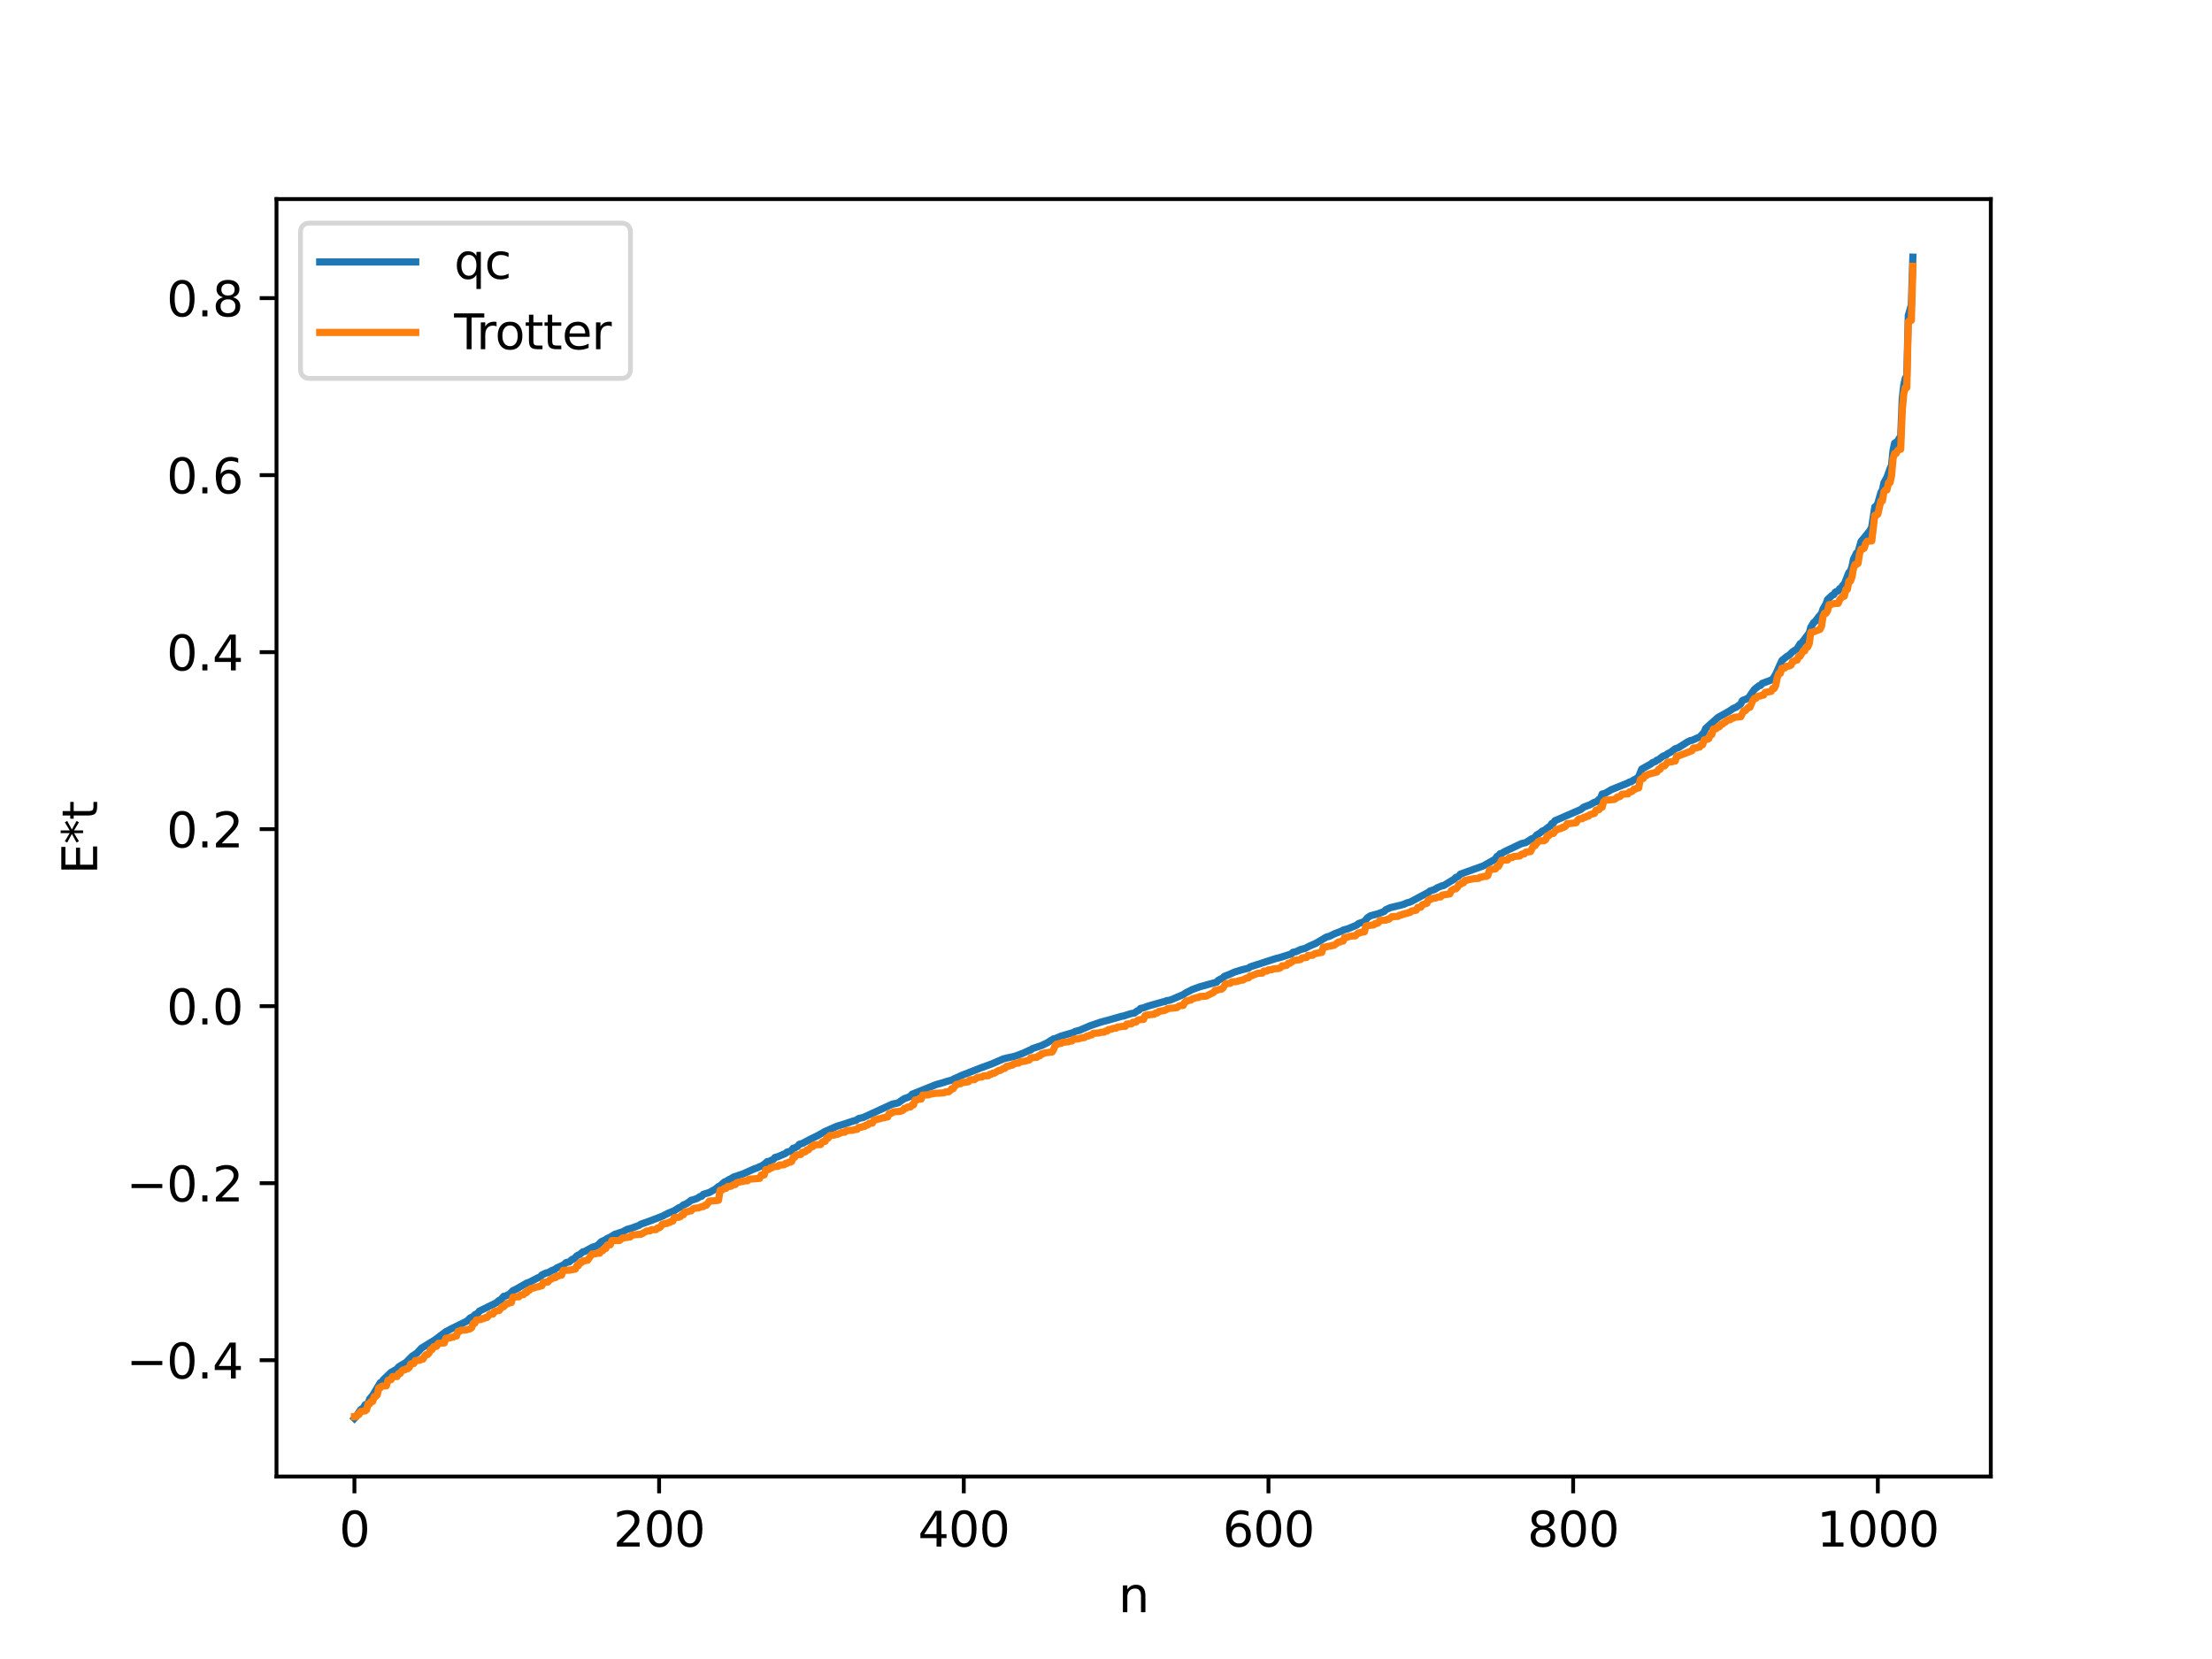 <?xml version="1.0" encoding="utf-8" standalone="no"?>
<!DOCTYPE svg PUBLIC "-//W3C//DTD SVG 1.1//EN"
  "http://www.w3.org/Graphics/SVG/1.1/DTD/svg11.dtd">
<svg xmlns:xlink="http://www.w3.org/1999/xlink" width="460.8pt" height="345.6pt" viewBox="0 0 460.8 345.6" xmlns="http://www.w3.org/2000/svg" version="1.1">
 <defs>
  <style type="text/css">*{stroke-linejoin: round; stroke-linecap: butt}</style>
 </defs>
 <g id="figure_1">
  <g id="patch_1">
   <path d="M 0 345.6 
L 460.8 345.6 
L 460.8 0 
L 0 0 
z
" style="fill: #ffffff"/>
  </g>
  <g id="axes_1">
   <g id="patch_2">
    <path d="M 57.6 307.584 
L 414.72 307.584 
L 414.72 41.472 
L 57.6 41.472 
z
" style="fill: #ffffff"/>
   </g>
   <g id="matplotlib.axis_1">
    <g id="xtick_1">
     <g id="line2d_1">
      <defs>
       <path id="mf212483aa5" d="M 0 0 
L 0 3.5 
" style="stroke: #000000; stroke-width: 0.8"/>
      </defs>
      <g>
       <use xlink:href="#mf212483aa5" x="73.833" y="307.584" style="stroke: #000000; stroke-width: 0.8"/>
      </g>
     </g>
     <g id="text_1">
      <!-- 0 -->
      <g transform="translate(70.651 322.182) scale(0.1 -0.1)">
       <defs>
        <path id="DejaVuSans-30" d="M 2034 4250 
Q 1547 4250 1301 3770 
Q 1056 3291 1056 2328 
Q 1056 1369 1301 889 
Q 1547 409 2034 409 
Q 2525 409 2770 889 
Q 3016 1369 3016 2328 
Q 3016 3291 2770 3770 
Q 2525 4250 2034 4250 
z
M 2034 4750 
Q 2819 4750 3233 4129 
Q 3647 3509 3647 2328 
Q 3647 1150 3233 529 
Q 2819 -91 2034 -91 
Q 1250 -91 836 529 
Q 422 1150 422 2328 
Q 422 3509 836 4129 
Q 1250 4750 2034 4750 
z
" transform="scale(0.016)"/>
       </defs>
       <use xlink:href="#DejaVuSans-30"/>
      </g>
     </g>
    </g>
    <g id="xtick_2">
     <g id="line2d_2">
      <g>
       <use xlink:href="#mf212483aa5" x="137.304" y="307.584" style="stroke: #000000; stroke-width: 0.8"/>
      </g>
     </g>
     <g id="text_2">
      <!-- 200 -->
      <g transform="translate(127.76 322.182) scale(0.1 -0.1)">
       <defs>
        <path id="DejaVuSans-32" d="M 1228 531 
L 3431 531 
L 3431 0 
L 469 0 
L 469 531 
Q 828 903 1448 1529 
Q 2069 2156 2228 2338 
Q 2531 2678 2651 2914 
Q 2772 3150 2772 3378 
Q 2772 3750 2511 3984 
Q 2250 4219 1831 4219 
Q 1534 4219 1204 4116 
Q 875 4013 500 3803 
L 500 4441 
Q 881 4594 1212 4672 
Q 1544 4750 1819 4750 
Q 2544 4750 2975 4387 
Q 3406 4025 3406 3419 
Q 3406 3131 3298 2873 
Q 3191 2616 2906 2266 
Q 2828 2175 2409 1742 
Q 1991 1309 1228 531 
z
" transform="scale(0.016)"/>
       </defs>
       <use xlink:href="#DejaVuSans-32"/>
       <use xlink:href="#DejaVuSans-30" x="63.623"/>
       <use xlink:href="#DejaVuSans-30" x="127.246"/>
      </g>
     </g>
    </g>
    <g id="xtick_3">
     <g id="line2d_3">
      <g>
       <use xlink:href="#mf212483aa5" x="200.775" y="307.584" style="stroke: #000000; stroke-width: 0.8"/>
      </g>
     </g>
     <g id="text_3">
      <!-- 400 -->
      <g transform="translate(191.231 322.182) scale(0.1 -0.1)">
       <defs>
        <path id="DejaVuSans-34" d="M 2419 4116 
L 825 1625 
L 2419 1625 
L 2419 4116 
z
M 2253 4666 
L 3047 4666 
L 3047 1625 
L 3713 1625 
L 3713 1100 
L 3047 1100 
L 3047 0 
L 2419 0 
L 2419 1100 
L 313 1100 
L 313 1709 
L 2253 4666 
z
" transform="scale(0.016)"/>
       </defs>
       <use xlink:href="#DejaVuSans-34"/>
       <use xlink:href="#DejaVuSans-30" x="63.623"/>
       <use xlink:href="#DejaVuSans-30" x="127.246"/>
      </g>
     </g>
    </g>
    <g id="xtick_4">
     <g id="line2d_4">
      <g>
       <use xlink:href="#mf212483aa5" x="264.246" y="307.584" style="stroke: #000000; stroke-width: 0.8"/>
      </g>
     </g>
     <g id="text_4">
      <!-- 600 -->
      <g transform="translate(254.702 322.182) scale(0.1 -0.1)">
       <defs>
        <path id="DejaVuSans-36" d="M 2113 2584 
Q 1688 2584 1439 2293 
Q 1191 2003 1191 1497 
Q 1191 994 1439 701 
Q 1688 409 2113 409 
Q 2538 409 2786 701 
Q 3034 994 3034 1497 
Q 3034 2003 2786 2293 
Q 2538 2584 2113 2584 
z
M 3366 4563 
L 3366 3988 
Q 3128 4100 2886 4159 
Q 2644 4219 2406 4219 
Q 1781 4219 1451 3797 
Q 1122 3375 1075 2522 
Q 1259 2794 1537 2939 
Q 1816 3084 2150 3084 
Q 2853 3084 3261 2657 
Q 3669 2231 3669 1497 
Q 3669 778 3244 343 
Q 2819 -91 2113 -91 
Q 1303 -91 875 529 
Q 447 1150 447 2328 
Q 447 3434 972 4092 
Q 1497 4750 2381 4750 
Q 2619 4750 2861 4703 
Q 3103 4656 3366 4563 
z
" transform="scale(0.016)"/>
       </defs>
       <use xlink:href="#DejaVuSans-36"/>
       <use xlink:href="#DejaVuSans-30" x="63.623"/>
       <use xlink:href="#DejaVuSans-30" x="127.246"/>
      </g>
     </g>
    </g>
    <g id="xtick_5">
     <g id="line2d_5">
      <g>
       <use xlink:href="#mf212483aa5" x="327.717" y="307.584" style="stroke: #000000; stroke-width: 0.8"/>
      </g>
     </g>
     <g id="text_5">
      <!-- 800 -->
      <g transform="translate(318.173 322.182) scale(0.1 -0.1)">
       <defs>
        <path id="DejaVuSans-38" d="M 2034 2216 
Q 1584 2216 1326 1975 
Q 1069 1734 1069 1313 
Q 1069 891 1326 650 
Q 1584 409 2034 409 
Q 2484 409 2743 651 
Q 3003 894 3003 1313 
Q 3003 1734 2745 1975 
Q 2488 2216 2034 2216 
z
M 1403 2484 
Q 997 2584 770 2862 
Q 544 3141 544 3541 
Q 544 4100 942 4425 
Q 1341 4750 2034 4750 
Q 2731 4750 3128 4425 
Q 3525 4100 3525 3541 
Q 3525 3141 3298 2862 
Q 3072 2584 2669 2484 
Q 3125 2378 3379 2068 
Q 3634 1759 3634 1313 
Q 3634 634 3220 271 
Q 2806 -91 2034 -91 
Q 1263 -91 848 271 
Q 434 634 434 1313 
Q 434 1759 690 2068 
Q 947 2378 1403 2484 
z
M 1172 3481 
Q 1172 3119 1398 2916 
Q 1625 2713 2034 2713 
Q 2441 2713 2670 2916 
Q 2900 3119 2900 3481 
Q 2900 3844 2670 4047 
Q 2441 4250 2034 4250 
Q 1625 4250 1398 4047 
Q 1172 3844 1172 3481 
z
" transform="scale(0.016)"/>
       </defs>
       <use xlink:href="#DejaVuSans-38"/>
       <use xlink:href="#DejaVuSans-30" x="63.623"/>
       <use xlink:href="#DejaVuSans-30" x="127.246"/>
      </g>
     </g>
    </g>
    <g id="xtick_6">
     <g id="line2d_6">
      <g>
       <use xlink:href="#mf212483aa5" x="391.188" y="307.584" style="stroke: #000000; stroke-width: 0.8"/>
      </g>
     </g>
     <g id="text_6">
      <!-- 1000 -->
      <g transform="translate(378.463 322.182) scale(0.1 -0.1)">
       <defs>
        <path id="DejaVuSans-31" d="M 794 531 
L 1825 531 
L 1825 4091 
L 703 3866 
L 703 4441 
L 1819 4666 
L 2450 4666 
L 2450 531 
L 3481 531 
L 3481 0 
L 794 0 
L 794 531 
z
" transform="scale(0.016)"/>
       </defs>
       <use xlink:href="#DejaVuSans-31"/>
       <use xlink:href="#DejaVuSans-30" x="63.623"/>
       <use xlink:href="#DejaVuSans-30" x="127.246"/>
       <use xlink:href="#DejaVuSans-30" x="190.869"/>
      </g>
     </g>
    </g>
    <g id="text_7">
     <!-- n -->
     <g transform="translate(232.991 335.861) scale(0.1 -0.1)">
      <defs>
       <path id="DejaVuSans-6e" d="M 3513 2113 
L 3513 0 
L 2938 0 
L 2938 2094 
Q 2938 2591 2744 2837 
Q 2550 3084 2163 3084 
Q 1697 3084 1428 2787 
Q 1159 2491 1159 1978 
L 1159 0 
L 581 0 
L 581 3500 
L 1159 3500 
L 1159 2956 
Q 1366 3272 1645 3428 
Q 1925 3584 2291 3584 
Q 2894 3584 3203 3211 
Q 3513 2838 3513 2113 
z
" transform="scale(0.016)"/>
      </defs>
      <use xlink:href="#DejaVuSans-6e"/>
     </g>
    </g>
   </g>
   <g id="matplotlib.axis_2">
    <g id="ytick_1">
     <g id="line2d_7">
      <defs>
       <path id="mcd2413e6d6" d="M 0 0 
L -3.5 0 
" style="stroke: #000000; stroke-width: 0.8"/>
      </defs>
      <g>
       <use xlink:href="#mcd2413e6d6" x="57.6" y="283.358" style="stroke: #000000; stroke-width: 0.8"/>
      </g>
     </g>
     <g id="text_8">
      <!-- −0.4 -->
      <g transform="translate(26.317 287.157) scale(0.1 -0.1)">
       <defs>
        <path id="DejaVuSans-2212" d="M 678 2272 
L 4684 2272 
L 4684 1741 
L 678 1741 
L 678 2272 
z
" transform="scale(0.016)"/>
        <path id="DejaVuSans-2e" d="M 684 794 
L 1344 794 
L 1344 0 
L 684 0 
L 684 794 
z
" transform="scale(0.016)"/>
       </defs>
       <use xlink:href="#DejaVuSans-2212"/>
       <use xlink:href="#DejaVuSans-30" x="83.789"/>
       <use xlink:href="#DejaVuSans-2e" x="147.412"/>
       <use xlink:href="#DejaVuSans-34" x="179.199"/>
      </g>
     </g>
    </g>
    <g id="ytick_2">
     <g id="line2d_8">
      <g>
       <use xlink:href="#mcd2413e6d6" x="57.6" y="246.482" style="stroke: #000000; stroke-width: 0.8"/>
      </g>
     </g>
     <g id="text_9">
      <!-- −0.2 -->
      <g transform="translate(26.317 250.281) scale(0.1 -0.1)">
       <use xlink:href="#DejaVuSans-2212"/>
       <use xlink:href="#DejaVuSans-30" x="83.789"/>
       <use xlink:href="#DejaVuSans-2e" x="147.412"/>
       <use xlink:href="#DejaVuSans-32" x="179.199"/>
      </g>
     </g>
    </g>
    <g id="ytick_3">
     <g id="line2d_9">
      <g>
       <use xlink:href="#mcd2413e6d6" x="57.6" y="209.606" style="stroke: #000000; stroke-width: 0.8"/>
      </g>
     </g>
     <g id="text_10">
      <!-- 0.0 -->
      <g transform="translate(34.697 213.405) scale(0.1 -0.1)">
       <use xlink:href="#DejaVuSans-30"/>
       <use xlink:href="#DejaVuSans-2e" x="63.623"/>
       <use xlink:href="#DejaVuSans-30" x="95.41"/>
      </g>
     </g>
    </g>
    <g id="ytick_4">
     <g id="line2d_10">
      <g>
       <use xlink:href="#mcd2413e6d6" x="57.6" y="172.731" style="stroke: #000000; stroke-width: 0.8"/>
      </g>
     </g>
     <g id="text_11">
      <!-- 0.2 -->
      <g transform="translate(34.697 176.53) scale(0.1 -0.1)">
       <use xlink:href="#DejaVuSans-30"/>
       <use xlink:href="#DejaVuSans-2e" x="63.623"/>
       <use xlink:href="#DejaVuSans-32" x="95.41"/>
      </g>
     </g>
    </g>
    <g id="ytick_5">
     <g id="line2d_11">
      <g>
       <use xlink:href="#mcd2413e6d6" x="57.6" y="135.855" style="stroke: #000000; stroke-width: 0.8"/>
      </g>
     </g>
     <g id="text_12">
      <!-- 0.4 -->
      <g transform="translate(34.697 139.654) scale(0.1 -0.1)">
       <use xlink:href="#DejaVuSans-30"/>
       <use xlink:href="#DejaVuSans-2e" x="63.623"/>
       <use xlink:href="#DejaVuSans-34" x="95.41"/>
      </g>
     </g>
    </g>
    <g id="ytick_6">
     <g id="line2d_12">
      <g>
       <use xlink:href="#mcd2413e6d6" x="57.6" y="98.979" style="stroke: #000000; stroke-width: 0.8"/>
      </g>
     </g>
     <g id="text_13">
      <!-- 0.6 -->
      <g transform="translate(34.697 102.778) scale(0.1 -0.1)">
       <use xlink:href="#DejaVuSans-30"/>
       <use xlink:href="#DejaVuSans-2e" x="63.623"/>
       <use xlink:href="#DejaVuSans-36" x="95.41"/>
      </g>
     </g>
    </g>
    <g id="ytick_7">
     <g id="line2d_13">
      <g>
       <use xlink:href="#mcd2413e6d6" x="57.6" y="62.103" style="stroke: #000000; stroke-width: 0.8"/>
      </g>
     </g>
     <g id="text_14">
      <!-- 0.8 -->
      <g transform="translate(34.697 65.903) scale(0.1 -0.1)">
       <use xlink:href="#DejaVuSans-30"/>
       <use xlink:href="#DejaVuSans-2e" x="63.623"/>
       <use xlink:href="#DejaVuSans-38" x="95.41"/>
      </g>
     </g>
    </g>
    <g id="text_15">
     <!-- E*t -->
     <g transform="translate(20.238 182.148) rotate(-90) scale(0.1 -0.1)">
      <defs>
       <path id="DejaVuSans-45" d="M 628 4666 
L 3578 4666 
L 3578 4134 
L 1259 4134 
L 1259 2753 
L 3481 2753 
L 3481 2222 
L 1259 2222 
L 1259 531 
L 3634 531 
L 3634 0 
L 628 0 
L 628 4666 
z
" transform="scale(0.016)"/>
       <path id="DejaVuSans-2a" d="M 3009 3897 
L 1888 3291 
L 3009 2681 
L 2828 2375 
L 1778 3009 
L 1778 1831 
L 1422 1831 
L 1422 3009 
L 372 2375 
L 191 2681 
L 1313 3291 
L 191 3897 
L 372 4206 
L 1422 3572 
L 1422 4750 
L 1778 4750 
L 1778 3572 
L 2828 4206 
L 3009 3897 
z
" transform="scale(0.016)"/>
       <path id="DejaVuSans-74" d="M 1172 4494 
L 1172 3500 
L 2356 3500 
L 2356 3053 
L 1172 3053 
L 1172 1153 
Q 1172 725 1289 603 
Q 1406 481 1766 481 
L 2356 481 
L 2356 0 
L 1766 0 
Q 1100 0 847 248 
Q 594 497 594 1153 
L 594 3053 
L 172 3053 
L 172 3500 
L 594 3500 
L 594 4494 
L 1172 4494 
z
" transform="scale(0.016)"/>
      </defs>
      <use xlink:href="#DejaVuSans-45"/>
      <use xlink:href="#DejaVuSans-2a" x="63.184"/>
      <use xlink:href="#DejaVuSans-74" x="113.184"/>
     </g>
    </g>
   </g>
   <g id="line2d_14">
    <path d="M 73.833 295.488 
L 74.15 295.161 
L 75.102 293.686 
L 75.737 293.226 
L 76.054 292.655 
L 76.689 292.328 
L 77.006 291.418 
L 77.641 290.674 
L 79.228 288.031 
L 79.545 287.889 
L 79.862 287.415 
L 80.815 286.516 
L 81.449 285.902 
L 82.719 285.188 
L 83.036 284.753 
L 84.623 283.788 
L 85.892 282.497 
L 86.844 281.879 
L 87.796 280.851 
L 90.653 279.09 
L 92.874 277.416 
L 93.826 276.912 
L 97.317 275.188 
L 97.952 274.547 
L 98.586 274.266 
L 98.904 273.887 
L 99.539 273.567 
L 99.856 273.133 
L 103.347 271.419 
L 103.981 270.892 
L 104.299 270.772 
L 104.934 270.041 
L 105.251 270.016 
L 106.203 269.553 
L 106.838 268.869 
L 107.472 268.584 
L 109.694 267.307 
L 110.329 267.089 
L 111.915 266.255 
L 112.55 265.988 
L 112.867 265.606 
L 113.82 265.159 
L 114.137 265.137 
L 115.089 264.613 
L 115.406 264.536 
L 116.041 264.106 
L 117.31 263.555 
L 117.945 263.013 
L 118.58 262.876 
L 119.215 262.332 
L 119.532 262.28 
L 120.167 261.604 
L 120.801 261.298 
L 121.436 260.774 
L 121.753 260.73 
L 123.34 259.862 
L 123.658 259.716 
L 123.975 259.702 
L 124.61 259.321 
L 125.244 258.675 
L 126.196 258.23 
L 126.514 257.984 
L 127.148 257.719 
L 128.1 257.114 
L 129.687 256.611 
L 130.639 256.104 
L 131.591 255.84 
L 133.178 255.253 
L 133.496 255.016 
L 135.082 254.463 
L 137.939 253.376 
L 139.208 252.729 
L 140.477 252.204 
L 141.112 251.786 
L 141.429 251.581 
L 141.747 251.518 
L 142.381 251.005 
L 143.016 250.735 
L 143.651 250.319 
L 143.968 250.032 
L 144.286 249.98 
L 144.92 249.762 
L 145.238 249.645 
L 145.872 249.229 
L 146.19 249.184 
L 146.507 248.8 
L 147.777 248.413 
L 149.046 247.696 
L 149.681 247.17 
L 149.998 247.037 
L 150.95 246.202 
L 151.267 246.105 
L 151.902 245.699 
L 152.22 245.583 
L 152.854 245.179 
L 154.758 244.558 
L 157.297 243.413 
L 157.615 243.354 
L 158.249 243.036 
L 158.567 242.942 
L 159.201 242.533 
L 159.836 241.978 
L 160.153 241.958 
L 160.788 241.658 
L 161.105 241.537 
L 161.423 241.131 
L 162.058 240.956 
L 163.644 240.271 
L 163.962 239.996 
L 164.596 239.844 
L 164.914 239.617 
L 165.231 239.187 
L 165.548 239.147 
L 166.183 238.79 
L 166.5 238.381 
L 167.135 238.21 
L 168.722 237.36 
L 170.309 236.583 
L 171.896 235.689 
L 173.482 234.996 
L 174.434 234.584 
L 175.386 234.305 
L 177.925 233.474 
L 178.243 233.436 
L 178.877 233.005 
L 179.829 232.792 
L 185.859 230.023 
L 187.129 229.742 
L 187.763 229.284 
L 188.398 228.857 
L 189.033 228.651 
L 189.667 228.351 
L 189.985 227.957 
L 190.937 227.577 
L 195.062 225.919 
L 196.332 225.574 
L 197.284 225.259 
L 198.236 225.015 
L 198.871 224.681 
L 200.458 223.973 
L 204.266 222.48 
L 206.487 221.677 
L 209.026 220.585 
L 209.661 220.421 
L 210.613 220.218 
L 211.248 220.072 
L 211.882 219.872 
L 213.152 219.39 
L 214.421 218.8 
L 214.739 218.718 
L 215.056 218.444 
L 216.96 217.814 
L 218.229 217.201 
L 218.864 216.776 
L 219.499 216.401 
L 219.816 216.363 
L 221.086 215.821 
L 223.624 215.088 
L 223.942 214.877 
L 224.894 214.629 
L 227.115 213.672 
L 229.337 212.919 
L 231.241 212.408 
L 233.78 211.683 
L 234.097 211.648 
L 234.732 211.425 
L 235.684 211.135 
L 236.319 211.04 
L 236.953 210.561 
L 237.271 210.439 
L 237.588 210.073 
L 238.223 209.942 
L 239.175 209.584 
L 242.348 208.684 
L 242.666 208.659 
L 242.983 208.458 
L 243.618 208.379 
L 244.253 208.153 
L 244.887 207.872 
L 246.474 207.198 
L 247.109 206.779 
L 247.743 206.468 
L 248.378 206.139 
L 249.965 205.562 
L 251.869 205.027 
L 253.139 204.686 
L 253.456 204.605 
L 253.773 204.22 
L 254.725 203.728 
L 255.043 203.39 
L 255.995 203.029 
L 257.264 202.466 
L 258.534 202.075 
L 260.12 201.677 
L 260.438 201.413 
L 265.833 199.665 
L 266.467 199.524 
L 269.006 198.717 
L 269.324 198.388 
L 269.958 198.26 
L 270.91 197.813 
L 271.862 197.574 
L 272.815 197.071 
L 274.084 196.53 
L 276.305 195.211 
L 276.94 195.041 
L 278.21 194.433 
L 279.479 193.962 
L 279.796 193.755 
L 280.748 193.497 
L 281.383 193.242 
L 282.335 192.839 
L 282.653 192.714 
L 282.97 192.409 
L 284.239 191.959 
L 284.874 191.179 
L 285.509 190.765 
L 287.096 190.349 
L 287.73 190.11 
L 288.365 189.868 
L 288.682 189.508 
L 289.634 189.08 
L 291.856 188.551 
L 292.491 188.357 
L 293.125 188.075 
L 293.76 187.916 
L 297.568 185.885 
L 297.886 185.605 
L 298.838 185.304 
L 299.472 184.91 
L 300.424 184.518 
L 300.742 184.48 
L 302.963 183.121 
L 303.281 182.772 
L 303.598 182.685 
L 303.915 182.472 
L 304.233 182.092 
L 308.993 180.384 
L 311.215 179.132 
L 311.532 178.899 
L 311.849 178.399 
L 312.167 178.241 
L 312.484 177.853 
L 312.801 177.793 
L 313.436 177.403 
L 316.927 175.747 
L 317.879 175.509 
L 319.148 174.697 
L 319.466 174.606 
L 319.783 174.399 
L 320.1 173.952 
L 320.735 173.584 
L 321.37 173.076 
L 321.687 172.989 
L 322.639 172.257 
L 322.957 172.069 
L 323.274 171.551 
L 323.591 171.49 
L 323.909 170.976 
L 329.304 168.632 
L 329.939 168.13 
L 331.208 167.655 
L 332.16 167.116 
L 332.477 167.049 
L 332.795 166.839 
L 333.112 166.493 
L 333.429 166.332 
L 333.747 165.418 
L 334.381 165.259 
L 335.651 164.509 
L 339.142 163.105 
L 339.459 162.902 
L 339.777 162.863 
L 340.411 162.423 
L 340.729 162.331 
L 341.363 161.819 
L 341.998 160.216 
L 343.902 159.154 
L 344.22 158.884 
L 344.854 158.632 
L 345.172 158.347 
L 345.489 158.259 
L 346.441 157.516 
L 347.076 157.313 
L 347.393 157 
L 348.028 156.698 
L 348.98 155.974 
L 349.615 155.775 
L 351.519 154.571 
L 352.153 154.261 
L 352.471 154.24 
L 353.74 153.652 
L 354.058 153.58 
L 355.01 152.519 
L 355.327 151.747 
L 357.866 149.477 
L 359.77 148.411 
L 360.405 148.042 
L 361.039 147.596 
L 361.674 147.329 
L 362.626 146.66 
L 362.943 145.983 
L 363.261 145.791 
L 363.578 145.739 
L 363.896 145.523 
L 364.213 145.457 
L 364.848 144.49 
L 365.482 143.605 
L 366.434 142.849 
L 366.752 142.798 
L 367.069 142.375 
L 368.656 141.791 
L 369.291 141.489 
L 369.925 140.433 
L 371.195 137.605 
L 372.147 136.815 
L 372.781 136.424 
L 373.416 135.786 
L 374.368 135.159 
L 375.003 134.088 
L 375.32 133.939 
L 376.907 131.832 
L 377.224 130.648 
L 377.859 129.64 
L 378.177 129.428 
L 378.811 128.552 
L 379.446 127.838 
L 379.763 126.887 
L 380.398 125.775 
L 380.715 124.882 
L 381.35 124.307 
L 381.667 124.013 
L 381.985 123.893 
L 382.302 123.367 
L 382.937 123.064 
L 383.254 122.604 
L 383.572 122.479 
L 383.889 121.93 
L 384.206 121.655 
L 385.158 119.259 
L 385.476 118.975 
L 385.793 118.057 
L 386.11 116.508 
L 386.745 115.21 
L 387.062 115.021 
L 387.697 112.775 
L 388.332 112.045 
L 389.601 110.448 
L 389.919 109.782 
L 390.553 105.596 
L 390.871 105.414 
L 391.188 104.848 
L 391.823 102.614 
L 392.14 102.047 
L 392.458 100.549 
L 393.092 99.428 
L 393.727 97.634 
L 394.044 96.959 
L 394.362 93.775 
L 394.679 92.328 
L 395.314 91.89 
L 395.631 91.318 
L 395.948 91.096 
L 396.266 83.135 
L 396.583 80.242 
L 396.9 78.807 
L 397.218 78.306 
L 397.535 65.723 
L 398.17 63.533 
L 398.487 53.568 
L 398.487 53.568 
" clip-path="url(#p13651ee936)" style="fill: none; stroke: #1f77b4; stroke-width: 1.5; stroke-linecap: square"/>
   </g>
   <g id="line2d_15">
    <path d="M 73.833 295.135 
L 74.15 295.135 
L 74.467 294.673 
L 74.785 294.673 
L 75.102 294.041 
L 75.42 294.041 
L 75.737 293.922 
L 76.054 293.922 
L 76.372 293.675 
L 76.689 292.447 
L 77.006 292.447 
L 77.324 291.937 
L 77.641 291.937 
L 77.958 290.917 
L 78.276 290.917 
L 78.593 290.55 
L 78.91 289.119 
L 79.228 289.119 
L 79.545 288.761 
L 80.497 288.684 
L 80.815 287.569 
L 81.132 287.431 
L 81.449 287.431 
L 81.767 286.77 
L 82.719 286.753 
L 83.036 286.134 
L 83.353 286.134 
L 83.671 285.596 
L 83.988 285.379 
L 84.305 285.379 
L 84.623 285.139 
L 84.94 285.139 
L 85.258 284.859 
L 85.575 284.124 
L 86.21 284.043 
L 86.527 283.431 
L 87.479 283.353 
L 87.796 283.126 
L 88.114 283.126 
L 88.431 282.531 
L 88.748 282.189 
L 89.066 282.189 
L 89.383 281.867 
L 89.7 281.127 
L 90.018 281.127 
L 90.335 280.538 
L 90.97 280.446 
L 91.287 279.851 
L 92.557 279.757 
L 92.874 278.805 
L 93.826 278.684 
L 94.143 278.54 
L 94.461 278.54 
L 94.778 278.311 
L 95.096 278.311 
L 95.413 277.339 
L 95.73 277.339 
L 96.048 277.108 
L 97 277.064 
L 97.952 276.815 
L 98.269 276.552 
L 98.586 275.666 
L 98.904 275.666 
L 99.221 274.987 
L 100.173 274.876 
L 100.491 274.671 
L 100.808 274.671 
L 101.125 274.463 
L 101.443 274.463 
L 102.077 273.745 
L 102.712 273.733 
L 103.029 273.152 
L 103.347 273.152 
L 103.664 273.006 
L 103.981 273.006 
L 104.616 272.213 
L 104.934 272.213 
L 105.568 271.556 
L 105.886 271.556 
L 106.203 271.352 
L 106.52 271.352 
L 106.838 270.221 
L 107.79 270.147 
L 108.107 270.147 
L 108.424 269.745 
L 109.059 269.693 
L 109.377 269.279 
L 109.694 269.279 
L 110.011 268.743 
L 110.329 268.743 
L 110.646 268.391 
L 111.281 268.286 
L 111.598 268.137 
L 112.233 268.039 
L 112.55 267.863 
L 112.867 267.863 
L 113.185 267.126 
L 114.137 267.068 
L 114.454 266.672 
L 115.406 266.144 
L 115.724 266.144 
L 116.041 265.806 
L 116.358 265.806 
L 116.676 265.63 
L 116.993 265.63 
L 117.31 264.641 
L 118.58 264.601 
L 119.849 264.37 
L 120.167 263.665 
L 120.484 263.665 
L 120.801 263.007 
L 121.119 263.007 
L 121.436 262.674 
L 121.753 262.674 
L 122.071 262.548 
L 122.388 262.548 
L 123.34 261.232 
L 123.975 261.218 
L 124.292 261.071 
L 124.927 261.065 
L 125.244 260.55 
L 125.562 260.55 
L 125.879 260.085 
L 126.196 260.085 
L 126.514 259.351 
L 127.148 259.305 
L 127.466 258.433 
L 129.053 258.419 
L 129.687 257.897 
L 131.274 257.684 
L 131.591 257.316 
L 132.226 257.225 
L 133.178 257.134 
L 133.496 257.134 
L 134.765 256.436 
L 135.4 256.411 
L 135.717 256.16 
L 136.669 256.156 
L 136.986 255.783 
L 137.304 255.783 
L 137.621 255.564 
L 137.939 255.041 
L 138.573 254.88 
L 138.891 254.88 
L 139.208 254.657 
L 139.525 254.657 
L 139.843 254.382 
L 140.16 254.382 
L 140.477 253.642 
L 141.429 253.581 
L 141.747 253.434 
L 142.064 253.043 
L 142.381 253.043 
L 142.699 252.41 
L 143.334 252.41 
L 143.651 252.253 
L 143.968 252.253 
L 144.286 251.889 
L 144.603 251.701 
L 145.555 251.613 
L 146.19 251.36 
L 146.507 251.36 
L 146.824 251.078 
L 147.142 251.078 
L 147.777 250.206 
L 149.363 250.101 
L 149.681 250.029 
L 149.998 247.962 
L 150.315 247.962 
L 150.95 247.544 
L 151.267 247.544 
L 151.585 247.177 
L 152.22 247.132 
L 152.854 246.767 
L 153.172 246.767 
L 153.489 246.374 
L 154.441 246.141 
L 154.758 246.141 
L 155.076 245.998 
L 155.71 245.976 
L 156.028 245.645 
L 158.249 245.478 
L 158.567 244.773 
L 159.201 244.763 
L 159.519 243.652 
L 160.153 243.621 
L 160.471 243.293 
L 160.788 243.288 
L 161.105 243.031 
L 162.058 242.981 
L 162.375 242.7 
L 163.327 242.645 
L 163.644 242.35 
L 163.962 242.35 
L 164.279 242.118 
L 164.596 242.118 
L 164.914 241.969 
L 165.231 241.092 
L 165.548 241.092 
L 165.866 240.604 
L 166.5 240.525 
L 166.818 240.497 
L 167.135 240.038 
L 167.77 239.935 
L 168.087 239.533 
L 168.405 239.533 
L 169.039 238.837 
L 169.357 238.837 
L 169.674 238.47 
L 170.943 238.44 
L 171.261 237.915 
L 171.578 237.765 
L 171.896 237.765 
L 172.213 237.082 
L 172.53 237.082 
L 172.848 236.558 
L 173.8 236.46 
L 174.117 236.308 
L 174.434 236.308 
L 175.386 235.899 
L 176.021 235.842 
L 176.339 235.52 
L 177.291 235.461 
L 177.608 235.461 
L 178.243 235.267 
L 178.56 235.267 
L 178.877 234.863 
L 179.512 234.801 
L 179.829 234.64 
L 180.147 234.64 
L 180.464 234.343 
L 180.781 234.343 
L 181.099 233.991 
L 181.734 233.965 
L 182.051 233.342 
L 182.368 233.22 
L 182.686 233.22 
L 183.003 233.065 
L 183.32 233.065 
L 183.955 232.847 
L 184.272 232.847 
L 184.59 232.686 
L 184.907 232.686 
L 185.224 231.975 
L 185.542 231.975 
L 186.177 231.605 
L 187.446 231.533 
L 188.081 231.316 
L 188.398 230.883 
L 188.715 230.883 
L 189.033 230.612 
L 189.667 230.601 
L 189.985 230.168 
L 190.302 230.168 
L 190.62 229.142 
L 190.937 229.142 
L 191.572 228.968 
L 191.889 228.968 
L 192.206 228.124 
L 193.476 228.076 
L 193.793 227.89 
L 194.11 227.89 
L 194.745 227.765 
L 196.649 227.656 
L 196.967 227.471 
L 197.601 227.444 
L 197.919 227.218 
L 198.236 226.806 
L 198.553 226.806 
L 199.188 225.902 
L 199.505 225.902 
L 199.823 225.754 
L 200.14 225.754 
L 200.458 225.484 
L 201.092 225.449 
L 201.727 225.359 
L 202.044 224.953 
L 202.996 224.908 
L 203.631 224.439 
L 204.583 224.342 
L 204.9 224.122 
L 205.853 224.093 
L 206.17 223.801 
L 206.487 223.801 
L 206.805 223.56 
L 207.122 223.56 
L 208.074 222.977 
L 208.391 222.977 
L 209.026 222.562 
L 209.343 222.562 
L 209.661 222.144 
L 210.296 222.053 
L 210.613 221.879 
L 210.93 221.879 
L 211.248 221.595 
L 211.882 221.468 
L 212.2 221.468 
L 212.517 221.165 
L 213.469 221.074 
L 214.421 220.804 
L 214.739 220.355 
L 216.008 220.253 
L 216.325 219.941 
L 216.643 219.941 
L 216.96 219.527 
L 217.277 219.527 
L 217.595 219.34 
L 219.181 219.148 
L 219.499 218.616 
L 219.816 217.753 
L 220.134 217.495 
L 220.451 217.495 
L 220.768 217.341 
L 221.086 217.341 
L 221.403 217.138 
L 222.672 217.003 
L 222.99 216.859 
L 223.307 216.859 
L 223.624 216.486 
L 224.577 216.424 
L 225.529 216.163 
L 225.846 216.163 
L 226.481 215.804 
L 226.798 215.804 
L 227.115 215.59 
L 227.433 215.59 
L 227.75 215.259 
L 229.02 215.168 
L 229.337 215.039 
L 229.972 215.027 
L 230.289 214.794 
L 230.606 214.794 
L 230.924 214.47 
L 231.558 214.396 
L 231.876 214.234 
L 232.51 214.183 
L 232.828 213.935 
L 233.145 213.935 
L 233.78 213.819 
L 234.415 213.807 
L 234.732 213.324 
L 235.684 213.29 
L 236.001 212.948 
L 236.636 212.925 
L 236.953 212.564 
L 237.271 212.422 
L 238.223 212.364 
L 238.54 211.57 
L 238.858 211.45 
L 239.81 211.354 
L 240.444 211.287 
L 240.762 211.012 
L 241.079 211.012 
L 241.396 210.704 
L 242.666 210.48 
L 243.3 210.107 
L 245.205 209.904 
L 245.522 209.601 
L 245.839 209.482 
L 246.474 209.458 
L 246.791 208.825 
L 247.109 208.511 
L 247.426 208.511 
L 247.743 208.351 
L 248.061 208.351 
L 248.378 208.077 
L 249.33 207.805 
L 249.648 207.805 
L 249.965 207.588 
L 251.234 207.525 
L 252.821 206.74 
L 253.139 206.298 
L 253.456 206.298 
L 254.091 206.088 
L 254.408 206.088 
L 254.725 205.871 
L 255.36 204.902 
L 256.312 204.83 
L 256.629 204.526 
L 257.581 204.487 
L 258.534 204.184 
L 258.851 204.184 
L 259.486 203.832 
L 259.803 203.702 
L 260.12 203.702 
L 260.438 203.269 
L 260.755 203.269 
L 262.024 202.755 
L 262.977 202.712 
L 263.294 202.289 
L 263.929 202.287 
L 264.246 202.032 
L 264.881 202.026 
L 265.198 201.843 
L 266.467 201.744 
L 266.785 201.577 
L 267.102 201.198 
L 267.42 201.198 
L 268.054 201.084 
L 268.372 200.667 
L 268.689 200.667 
L 269.324 200.233 
L 269.641 200.038 
L 270.593 199.95 
L 270.91 199.9 
L 271.228 199.554 
L 272.18 199.454 
L 272.497 199.028 
L 273.449 199.009 
L 273.767 198.725 
L 274.084 198.604 
L 274.401 198.604 
L 274.719 198.484 
L 275.353 198.403 
L 275.671 197.305 
L 275.988 197.305 
L 276.94 197.084 
L 277.258 197.084 
L 277.575 196.935 
L 277.892 196.935 
L 278.844 196.237 
L 279.162 196.237 
L 279.479 196.047 
L 279.796 196.047 
L 280.114 195.282 
L 280.748 195.225 
L 281.066 195.086 
L 281.7 194.975 
L 282.335 194.954 
L 282.97 194.347 
L 283.287 194.347 
L 283.605 194.181 
L 284.239 194.118 
L 284.557 192.896 
L 285.191 192.788 
L 286.143 192.681 
L 286.461 192.387 
L 286.778 192.387 
L 287.096 192.257 
L 287.413 191.759 
L 288.682 191.687 
L 289 191.5 
L 289.317 191.5 
L 289.952 190.955 
L 291.221 190.898 
L 291.539 190.656 
L 291.856 190.656 
L 292.173 190.443 
L 292.491 190.443 
L 292.808 190.275 
L 293.125 190.275 
L 293.443 190.082 
L 293.76 190.082 
L 294.077 189.776 
L 295.029 189.613 
L 295.347 189.021 
L 295.981 188.994 
L 296.299 188.471 
L 297.251 188.166 
L 297.568 187.435 
L 297.886 187.435 
L 298.203 187.177 
L 298.52 187.177 
L 298.838 187.054 
L 299.155 187.054 
L 299.472 186.873 
L 300.107 186.847 
L 300.424 186.46 
L 301.059 186.372 
L 302.011 186.22 
L 302.329 185.522 
L 302.963 185.176 
L 303.281 185.176 
L 303.598 184.852 
L 303.915 184.242 
L 304.233 184.242 
L 304.55 183.914 
L 304.867 183.914 
L 305.185 183.402 
L 305.502 183.402 
L 305.82 183.27 
L 306.454 183.16 
L 307.089 183.043 
L 308.041 182.979 
L 308.358 182.73 
L 308.676 182.73 
L 308.993 182.586 
L 309.628 182.567 
L 309.945 182.396 
L 310.262 181.308 
L 310.58 181.11 
L 311.532 181.019 
L 311.849 180.476 
L 312.167 180.476 
L 312.801 179.206 
L 314.071 179.144 
L 314.388 178.652 
L 315.023 178.642 
L 315.34 178.432 
L 316.61 178.313 
L 316.927 177.99 
L 317.244 177.869 
L 317.562 177.869 
L 317.879 177.497 
L 318.831 177.406 
L 319.466 176.15 
L 319.783 176.15 
L 320.418 175.326 
L 320.735 175.157 
L 321.687 175.141 
L 322.005 174.896 
L 322.322 174.093 
L 322.639 174.093 
L 322.957 173.689 
L 323.591 173.621 
L 324.226 172.785 
L 324.543 172.785 
L 324.861 172.598 
L 325.178 172.598 
L 325.496 172.338 
L 325.813 172.338 
L 326.13 172.11 
L 326.448 171.606 
L 327.4 171.514 
L 328.352 171.384 
L 328.669 170.823 
L 328.986 170.568 
L 329.621 170.546 
L 329.939 170.255 
L 330.256 170.255 
L 330.573 170.019 
L 330.891 170.019 
L 331.208 169.708 
L 332.16 169.439 
L 332.477 168.759 
L 333.112 168.662 
L 333.429 168.165 
L 333.747 168.165 
L 334.064 166.991 
L 334.381 166.711 
L 336.286 166.543 
L 336.603 166.355 
L 336.92 166.024 
L 337.238 166.024 
L 337.555 165.874 
L 337.872 165.465 
L 338.507 165.394 
L 339.142 165.381 
L 339.459 164.959 
L 339.777 164.959 
L 340.094 164.786 
L 340.411 164.366 
L 340.729 164.366 
L 341.046 164.155 
L 341.363 164.155 
L 341.681 162.46 
L 341.998 162.176 
L 342.315 162.176 
L 342.633 161.58 
L 342.95 161.58 
L 343.267 161.327 
L 345.172 160.823 
L 345.489 160.275 
L 345.806 160.275 
L 346.124 159.739 
L 346.441 159.552 
L 346.758 159.552 
L 347.393 158.775 
L 348.345 158.69 
L 348.662 158.545 
L 348.98 158.545 
L 349.297 157.492 
L 349.615 157.492 
L 352.471 156.387 
L 352.788 155.814 
L 353.423 155.8 
L 353.74 155.634 
L 354.058 155.634 
L 354.375 155.139 
L 354.692 155.139 
L 355.01 154.117 
L 355.644 154.011 
L 355.962 153.889 
L 356.279 153.033 
L 356.596 153.033 
L 356.914 151.874 
L 357.548 151.79 
L 357.866 151.395 
L 358.183 151.395 
L 358.5 150.861 
L 358.818 150.861 
L 359.135 150.563 
L 359.453 150.421 
L 359.77 150.099 
L 360.087 149.94 
L 360.405 149.94 
L 360.722 149.612 
L 361.039 149.612 
L 361.357 149.413 
L 362.626 149.317 
L 363.261 148.052 
L 363.578 148.052 
L 364.213 147.352 
L 364.53 147.352 
L 365.165 145.893 
L 365.482 145.464 
L 365.8 145.464 
L 366.117 145.116 
L 366.434 144.978 
L 366.752 144.978 
L 367.069 144.81 
L 367.386 144.81 
L 367.704 144.237 
L 368.973 144.029 
L 369.291 143.413 
L 369.608 143.413 
L 369.925 142.737 
L 370.243 141.154 
L 370.56 140.283 
L 370.877 140.283 
L 371.195 139.204 
L 371.829 139.135 
L 372.147 138.804 
L 372.781 138.732 
L 373.099 138.556 
L 373.416 137.79 
L 373.734 137.751 
L 374.051 137.52 
L 374.368 137.52 
L 374.686 136.707 
L 375.003 136.707 
L 375.638 135.591 
L 375.955 135.591 
L 376.272 134.772 
L 376.59 134.772 
L 376.907 134.038 
L 377.224 131.711 
L 377.542 131.711 
L 379.129 131.114 
L 379.446 130.501 
L 379.763 128.431 
L 380.081 127.755 
L 380.398 127.755 
L 380.715 127.245 
L 381.033 125.965 
L 381.35 125.965 
L 381.985 125.739 
L 382.937 125.688 
L 383.254 124.89 
L 383.889 124.203 
L 384.206 124.203 
L 384.524 122.783 
L 384.841 122.783 
L 385.158 121.078 
L 385.476 121.078 
L 385.793 120.234 
L 386.11 118.463 
L 386.428 117.582 
L 386.745 117.582 
L 387.062 117.37 
L 387.38 115.356 
L 387.697 114.402 
L 388.015 114.402 
L 388.332 114.214 
L 388.649 113.224 
L 388.967 112.754 
L 389.919 112.684 
L 390.553 107.347 
L 390.871 107.347 
L 391.188 107.121 
L 391.823 104.342 
L 392.14 104.342 
L 392.458 102.462 
L 392.775 102.053 
L 393.092 102.053 
L 393.41 100.553 
L 393.727 100.553 
L 394.044 99.116 
L 394.362 95.506 
L 394.679 94.471 
L 394.996 94.471 
L 395.314 93.847 
L 395.631 93.589 
L 395.948 93.589 
L 396.266 85.586 
L 396.583 82.087 
L 396.9 80.758 
L 397.218 80.758 
L 397.535 67.056 
L 397.853 66.752 
L 398.17 66.752 
L 398.487 55.478 
L 398.487 55.478 
" clip-path="url(#p13651ee936)" style="fill: none; stroke: #ff7f0e; stroke-width: 1.5; stroke-linecap: square"/>
   </g>
   <g id="patch_3">
    <path d="M 57.6 307.584 
L 57.6 41.472 
" style="fill: none; stroke: #000000; stroke-width: 0.8; stroke-linejoin: miter; stroke-linecap: square"/>
   </g>
   <g id="patch_4">
    <path d="M 414.72 307.584 
L 414.72 41.472 
" style="fill: none; stroke: #000000; stroke-width: 0.8; stroke-linejoin: miter; stroke-linecap: square"/>
   </g>
   <g id="patch_5">
    <path d="M 57.6 307.584 
L 414.72 307.584 
" style="fill: none; stroke: #000000; stroke-width: 0.8; stroke-linejoin: miter; stroke-linecap: square"/>
   </g>
   <g id="patch_6">
    <path d="M 57.6 41.472 
L 414.72 41.472 
" style="fill: none; stroke: #000000; stroke-width: 0.8; stroke-linejoin: miter; stroke-linecap: square"/>
   </g>
   <g id="legend_1">
    <g id="patch_7">
     <path d="M 64.6 78.828 
L 129.342 78.828 
Q 131.342 78.828 131.342 76.828 
L 131.342 48.472 
Q 131.342 46.472 129.342 46.472 
L 64.6 46.472 
Q 62.6 46.472 62.6 48.472 
L 62.6 76.828 
Q 62.6 78.828 64.6 78.828 
z
" style="fill: #ffffff; opacity: 0.8; stroke: #cccccc; stroke-linejoin: miter"/>
    </g>
    <g id="line2d_16">
     <path d="M 66.6 54.57 
L 76.6 54.57 
L 86.6 54.57 
" style="fill: none; stroke: #1f77b4; stroke-width: 1.5; stroke-linecap: square"/>
    </g>
    <g id="text_16">
     <!-- qc -->
     <g transform="translate(94.6 58.07) scale(0.1 -0.1)">
      <defs>
       <path id="DejaVuSans-71" d="M 947 1747 
Q 947 1113 1208 752 
Q 1469 391 1925 391 
Q 2381 391 2643 752 
Q 2906 1113 2906 1747 
Q 2906 2381 2643 2742 
Q 2381 3103 1925 3103 
Q 1469 3103 1208 2742 
Q 947 2381 947 1747 
z
M 2906 525 
Q 2725 213 2448 61 
Q 2172 -91 1784 -91 
Q 1150 -91 751 415 
Q 353 922 353 1747 
Q 353 2572 751 3078 
Q 1150 3584 1784 3584 
Q 2172 3584 2448 3432 
Q 2725 3281 2906 2969 
L 2906 3500 
L 3481 3500 
L 3481 -1331 
L 2906 -1331 
L 2906 525 
z
" transform="scale(0.016)"/>
       <path id="DejaVuSans-63" d="M 3122 3366 
L 3122 2828 
Q 2878 2963 2633 3030 
Q 2388 3097 2138 3097 
Q 1578 3097 1268 2742 
Q 959 2388 959 1747 
Q 959 1106 1268 751 
Q 1578 397 2138 397 
Q 2388 397 2633 464 
Q 2878 531 3122 666 
L 3122 134 
Q 2881 22 2623 -34 
Q 2366 -91 2075 -91 
Q 1284 -91 818 406 
Q 353 903 353 1747 
Q 353 2603 823 3093 
Q 1294 3584 2113 3584 
Q 2378 3584 2631 3529 
Q 2884 3475 3122 3366 
z
" transform="scale(0.016)"/>
      </defs>
      <use xlink:href="#DejaVuSans-71"/>
      <use xlink:href="#DejaVuSans-63" x="63.477"/>
     </g>
    </g>
    <g id="line2d_17">
     <path d="M 66.6 69.249 
L 76.6 69.249 
L 86.6 69.249 
" style="fill: none; stroke: #ff7f0e; stroke-width: 1.5; stroke-linecap: square"/>
    </g>
    <g id="text_17">
     <!-- Trotter -->
     <g transform="translate(94.6 72.749) scale(0.1 -0.1)">
      <defs>
       <path id="DejaVuSans-54" d="M -19 4666 
L 3928 4666 
L 3928 4134 
L 2272 4134 
L 2272 0 
L 1638 0 
L 1638 4134 
L -19 4134 
L -19 4666 
z
" transform="scale(0.016)"/>
       <path id="DejaVuSans-72" d="M 2631 2963 
Q 2534 3019 2420 3045 
Q 2306 3072 2169 3072 
Q 1681 3072 1420 2755 
Q 1159 2438 1159 1844 
L 1159 0 
L 581 0 
L 581 3500 
L 1159 3500 
L 1159 2956 
Q 1341 3275 1631 3429 
Q 1922 3584 2338 3584 
Q 2397 3584 2469 3576 
Q 2541 3569 2628 3553 
L 2631 2963 
z
" transform="scale(0.016)"/>
       <path id="DejaVuSans-6f" d="M 1959 3097 
Q 1497 3097 1228 2736 
Q 959 2375 959 1747 
Q 959 1119 1226 758 
Q 1494 397 1959 397 
Q 2419 397 2687 759 
Q 2956 1122 2956 1747 
Q 2956 2369 2687 2733 
Q 2419 3097 1959 3097 
z
M 1959 3584 
Q 2709 3584 3137 3096 
Q 3566 2609 3566 1747 
Q 3566 888 3137 398 
Q 2709 -91 1959 -91 
Q 1206 -91 779 398 
Q 353 888 353 1747 
Q 353 2609 779 3096 
Q 1206 3584 1959 3584 
z
" transform="scale(0.016)"/>
       <path id="DejaVuSans-65" d="M 3597 1894 
L 3597 1613 
L 953 1613 
Q 991 1019 1311 708 
Q 1631 397 2203 397 
Q 2534 397 2845 478 
Q 3156 559 3463 722 
L 3463 178 
Q 3153 47 2828 -22 
Q 2503 -91 2169 -91 
Q 1331 -91 842 396 
Q 353 884 353 1716 
Q 353 2575 817 3079 
Q 1281 3584 2069 3584 
Q 2775 3584 3186 3129 
Q 3597 2675 3597 1894 
z
M 3022 2063 
Q 3016 2534 2758 2815 
Q 2500 3097 2075 3097 
Q 1594 3097 1305 2825 
Q 1016 2553 972 2059 
L 3022 2063 
z
" transform="scale(0.016)"/>
      </defs>
      <use xlink:href="#DejaVuSans-54"/>
      <use xlink:href="#DejaVuSans-72" x="46.334"/>
      <use xlink:href="#DejaVuSans-6f" x="85.197"/>
      <use xlink:href="#DejaVuSans-74" x="146.379"/>
      <use xlink:href="#DejaVuSans-74" x="185.588"/>
      <use xlink:href="#DejaVuSans-65" x="224.797"/>
      <use xlink:href="#DejaVuSans-72" x="286.32"/>
     </g>
    </g>
   </g>
  </g>
 </g>
 <defs>
  <clipPath id="p13651ee936">
   <rect x="57.6" y="41.472" width="357.12" height="266.112"/>
  </clipPath>
 </defs>
</svg>
